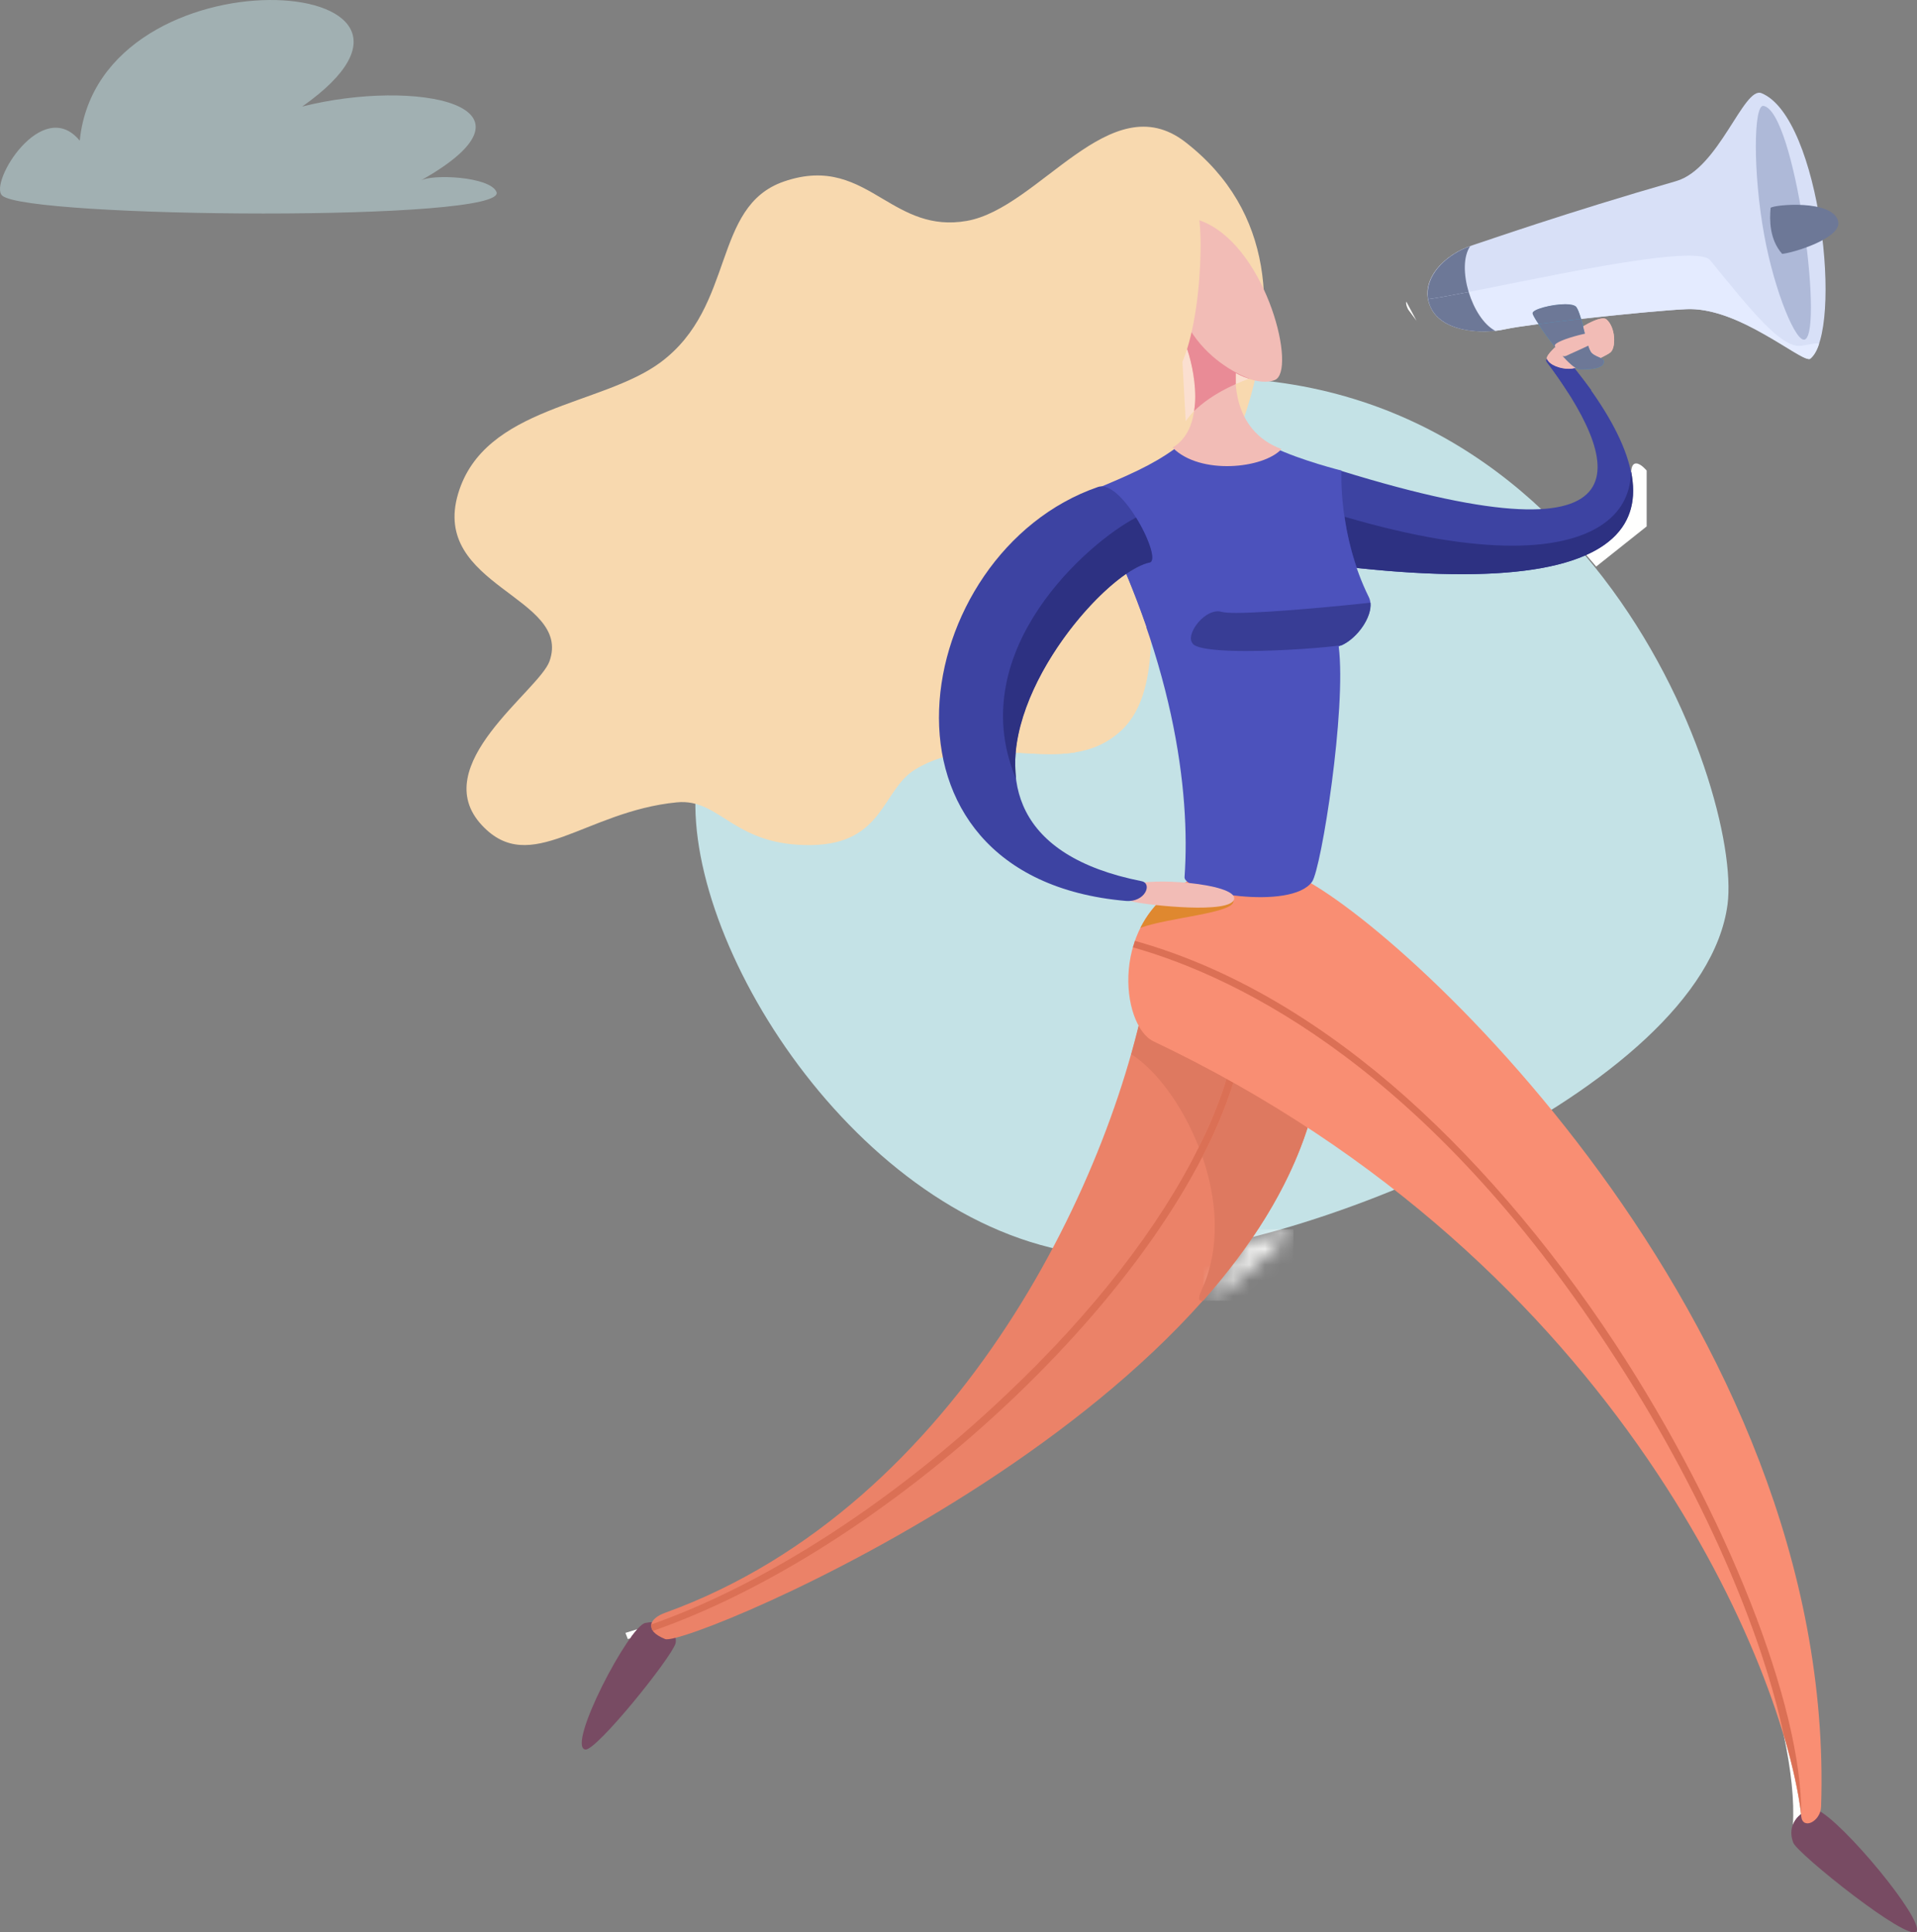 <svg width="122" height="123" viewBox="0 0 122 123" fill="none" xmlns="http://www.w3.org/2000/svg">
<rect x="0" y="0" width="122" height="123" fill="#808080" stroke="none"/>
<path fill-rule="evenodd" clip-rule="evenodd" d="M44.255 51.339C44.356 61.979 56.281 79.53 70.909 79.972C81.9 80.305 108.377 69.426 109.943 57.569C110.903 50.279 100.595 20.494 71.87 24.397C59.818 26.036 44.129 37.975 44.255 51.339Z" fill="#C4E2E6"/>
<path fill-rule="evenodd" clip-rule="evenodd" d="M42.99 104.616C42.661 105.609 37.932 111.473 37.25 111.362C36.036 111.165 40.031 103.514 41.068 103.305C42.51 103.008 43.142 104.051 42.99 104.616Z" fill="#784B63"/>
<path fill-rule="evenodd" clip-rule="evenodd" d="M84.033 68.163C81.276 89.261 43.723 104.89 42.332 104.33C40.941 103.77 41.346 103.006 42.332 102.657C61.197 95.831 71.11 74.471 73.159 61.892C73.487 59.963 84.336 65.943 84.033 68.163Z" fill="#EB8268"/>
<mask id="mask0" mask-type="alpha" maskUnits="userSpaceOnUse" x="76" y="78" width="7" height="5">
<path fill-rule="evenodd" clip-rule="evenodd" d="M76.573 82.791C77.661 81.568 78.647 80.304 79.557 79.006C80.468 78.783 81.378 78.531 82.314 78.25L82.263 78.407C82.263 78.407 77.686 82.571 76.573 82.791Z" fill="white"/>
</mask>
<g mask="url(#mask0)">
<path fill-rule="evenodd" clip-rule="evenodd" d="M76.573 82.791H82.314V78.25H76.573V82.791Z" fill="#FFFFFE"/>
</g>
<path fill-rule="evenodd" clip-rule="evenodd" d="M76.573 82.791C79.582 79.395 81.96 75.696 83.224 71.775C82.415 74.284 81.15 76.701 79.557 79.006C78.647 80.304 77.661 81.568 76.573 82.791Z" fill="#EFA630"/>
<path fill-rule="evenodd" clip-rule="evenodd" d="M39.955 104.329L39.803 103.937C40.056 103.862 40.309 103.783 40.562 103.701C40.435 103.858 40.258 104.057 40.107 104.288C40.056 104.302 40.005 104.315 39.955 104.329Z" fill="#FFFFFE"/>
<path fill-rule="evenodd" clip-rule="evenodd" d="M40.107 104.288C40.259 104.057 40.436 103.858 40.563 103.701C40.866 103.605 41.144 103.506 41.448 103.402C41.448 103.43 41.448 103.458 41.448 103.486C41.448 103.594 41.473 103.703 41.549 103.812C41.068 103.982 40.588 104.141 40.107 104.288Z" fill="#784B63"/>
<path fill-rule="evenodd" clip-rule="evenodd" d="M41.549 103.812C41.473 103.703 41.448 103.594 41.448 103.486C41.448 103.594 41.473 103.703 41.549 103.812V103.812Z" fill="#EFA630"/>
<path fill-rule="evenodd" clip-rule="evenodd" d="M76.472 82.801C76.27 82.8 76.245 82.615 76.447 82.169C77.711 79.456 77.458 76.348 76.523 73.628C77.357 72.017 78.015 70.434 78.495 68.903C80.139 69.827 81.707 70.785 83.224 71.775C81.96 75.696 79.583 79.395 76.573 82.791C76.523 82.798 76.497 82.801 76.472 82.801Z" fill="#DE7960"/>
<path fill-rule="evenodd" clip-rule="evenodd" d="M71.995 67.108V67.108C72.172 66.49 72.324 65.883 72.476 65.288V65.288C72.324 65.883 72.172 66.491 71.995 67.108Z" fill="#DF882F"/>
<path fill-rule="evenodd" clip-rule="evenodd" d="M76.294 73.019C75.232 70.298 73.512 68.047 71.995 67.108C72.172 66.491 72.324 65.883 72.476 65.288C72.728 65.759 73.057 66.108 73.411 66.281C75.03 67.043 76.572 67.837 78.064 68.661C77.634 70.061 77.053 71.521 76.294 73.019Z" fill="#DE7960"/>
<path fill-rule="evenodd" clip-rule="evenodd" d="M41.548 103.812C41.472 103.703 41.447 103.594 41.447 103.486C41.447 103.458 41.447 103.43 41.447 103.402C48.73 100.838 56.898 95.567 64.08 88.73C69.593 83.516 73.816 78.044 76.294 73.019C77.053 71.521 77.634 70.061 78.064 68.661C78.191 68.741 78.342 68.822 78.494 68.903C78.014 70.434 77.356 72.017 76.522 73.628C70.377 85.587 55.128 99.075 41.548 103.812Z" fill="#DB7055"/>
<path fill-rule="evenodd" clip-rule="evenodd" d="M115.643 115.201C117.262 115.914 122.471 122.213 121.965 122.937C121.46 123.659 114.379 117.98 114.126 117.292C113.57 115.864 115.036 114.941 115.643 115.201Z" fill="#784B63"/>
<path fill-rule="evenodd" clip-rule="evenodd" d="M75.688 56.037C70.555 58.487 71.313 65.282 73.412 66.281C103.253 80.471 113.621 106.456 114.632 115.619C114.733 116.504 115.871 115.94 115.897 114.992C116.933 83.989 88.56 58.213 82.263 55.62C80.088 54.723 78.091 54.89 75.688 56.037Z" fill="#F98E73"/>
<path fill-rule="evenodd" clip-rule="evenodd" d="M114.1 116.172C114.201 114.653 113.999 112.705 113.518 110.43C114.1 112.402 114.454 114.109 114.631 115.466C114.403 115.639 114.201 115.879 114.1 116.172Z" fill="#FFFFFE"/>
<path fill-rule="evenodd" clip-rule="evenodd" d="M114.303 116.874C114.303 116.874 114.303 116.874 114.278 116.873C114.151 116.862 114.05 116.761 114.05 116.646C114.076 116.493 114.101 116.335 114.101 116.172C114.202 115.879 114.404 115.639 114.632 115.466C114.632 115.487 114.632 115.508 114.632 115.528C114.632 115.932 114.607 116.317 114.556 116.682C114.556 116.791 114.43 116.874 114.303 116.874Z" fill="#784B63"/>
<path fill-rule="evenodd" clip-rule="evenodd" d="M114.631 115.528C114.631 115.508 114.631 115.487 114.631 115.466C114.454 114.109 114.1 112.402 113.518 110.429C113.518 110.429 113.518 110.428 113.518 110.428C114.1 112.43 114.479 114.161 114.631 115.528V115.528Z" fill="#F4B927"/>
<path fill-rule="evenodd" clip-rule="evenodd" d="M72.576 59.06C72.956 58.308 73.487 57.601 74.195 57.001C74.878 56.939 75.737 56.879 76.496 56.877H76.572C77.609 56.878 78.469 56.988 78.494 57.345C78.595 58.125 74.347 58.398 72.576 59.06Z" fill="#DF882F"/>
<path fill-rule="evenodd" clip-rule="evenodd" d="M114.632 115.528C114.48 114.161 114.101 112.43 113.519 110.428C112.153 104.01 108.461 94.999 102.341 85.738C90.861 68.228 79.127 62.295 72.097 60.299C72.147 60.161 72.198 60.024 72.223 59.887C77.736 61.424 83.198 64.48 88.509 68.992C93.566 73.313 98.523 79.035 102.797 85.538C109.903 96.352 114.707 108.638 114.632 115.528Z" fill="#DB7055"/>
<path fill-rule="evenodd" clip-rule="evenodd" d="M61.527 14.061C66.155 13.25 70.656 5.345 75.435 9.043C86.967 17.976 75.208 35.161 73.918 36.435C72.628 37.708 74.297 43.711 71.389 46.471C69.543 48.208 67.293 48.065 64.89 47.921C62.715 47.789 60.414 47.656 58.239 48.98C56.14 50.259 56.242 53.715 51.664 53.79C49.211 53.83 47.795 53.127 46.632 52.422C45.418 51.677 44.508 50.93 43.066 51.072C37.225 51.641 33.76 55.84 30.675 52.535C27.109 48.727 34.316 43.961 34.974 42.081C36.416 37.972 27.388 37.332 29.158 31.416C30.827 25.845 38.312 25.847 42.055 23.052C46.834 19.485 45.292 13.136 49.894 11.552C52.701 10.587 54.446 11.626 56.191 12.664C57.708 13.562 59.251 14.46 61.527 14.061Z" fill="#F8D9AF"/>
<path fill-rule="evenodd" clip-rule="evenodd" d="M85.298 29.953C105.832 36.317 102.924 29.076 98.448 23.052C98.145 22.656 99.485 22.594 99.713 22.844C106.161 30.612 108.488 39.504 82.011 35.599C80.873 35.43 84.262 29.637 85.298 29.953Z" fill="#3D43A2"/>
<path fill-rule="evenodd" clip-rule="evenodd" d="M101.583 36.063C101.381 35.816 101.153 35.57 100.951 35.327C103.075 34.376 103.935 32.935 103.935 31.233C103.935 30.841 103.884 30.436 103.809 30.018C103.834 29.638 103.96 29.507 104.112 29.5H104.137C104.441 29.513 104.795 29.953 104.795 29.953V33.508L101.583 36.063Z" fill="#FFFFFE"/>
<path fill-rule="evenodd" clip-rule="evenodd" d="M93.036 36.549C91.114 36.549 88.888 36.423 86.36 36.153C85.955 34.979 85.702 33.855 85.576 32.893C89.951 34.179 93.491 34.734 96.247 34.734C101.305 34.734 103.707 32.837 103.783 30.162C103.783 30.11 103.809 30.062 103.809 30.018C103.884 30.435 103.935 30.841 103.935 31.233C103.935 34.321 101.103 36.549 93.036 36.549Z" fill="#2D3182"/>
<path fill-rule="evenodd" clip-rule="evenodd" d="M98.449 22.843C98.247 22.403 101.635 19.827 102.242 20.334C102.824 20.842 102.849 22.13 102.495 22.425C102.116 22.721 100.497 23.426 99.966 23.471C99.41 23.515 98.626 23.283 98.449 22.843Z" fill="#F2BCB6"/>
<path fill-rule="evenodd" clip-rule="evenodd" d="M69.19 31.351C74.753 41.781 75.765 50.437 75.386 55.825C75.31 56.816 82.188 57.979 83.503 56.123C84.085 55.307 85.703 45.127 85.197 41.148C86.411 40.724 87.575 38.96 87.119 38.02C85.147 34.048 85.374 29.953 85.374 29.953C85.374 29.953 82.795 29.31 81.075 28.483C80.772 28.333 80.494 28.465 80.216 28.596C79.963 28.73 79.71 28.864 79.508 28.698C78.673 28.023 76.726 28.307 76.22 28.698C76.043 28.847 75.74 28.742 75.461 28.637C75.209 28.539 74.956 28.44 74.779 28.555C73.287 29.628 71.845 30.249 69.19 31.351Z" fill="#4C52BC"/>
<path fill-rule="evenodd" clip-rule="evenodd" d="M85.397 41.066C86.409 40.596 87.319 39.277 87.218 38.362C87.319 39.277 86.409 40.596 85.397 41.066Z" fill="#4A5256"/>
<path fill-rule="evenodd" clip-rule="evenodd" d="M79.304 41.438C77.736 41.438 76.371 41.334 75.966 41.035C75.865 40.941 75.789 40.805 75.789 40.647V40.616C75.814 39.946 76.699 38.909 77.509 38.909C77.585 38.909 77.66 38.92 77.736 38.944C77.913 38.992 78.242 39.013 78.672 39.013C80.847 39.013 85.727 38.529 87.219 38.362C87.32 39.277 86.41 40.596 85.399 41.066C84.412 41.219 81.631 41.438 79.304 41.438Z" fill="#383D95"/>
<path fill-rule="evenodd" clip-rule="evenodd" d="M72.197 57.412C73.057 57.61 78.393 58.213 78.545 57.212C78.671 56.212 72.931 55.819 72.248 56.347C71.59 56.875 71.338 57.214 72.197 57.412Z" fill="#F2BCB6"/>
<path fill-rule="evenodd" clip-rule="evenodd" d="M93.718 15.609C91.948 16.158 90.304 17.81 91.012 19.483C91.695 21.155 94.325 21.286 95.817 20.951C97.309 20.616 104.971 19.784 107.323 19.679C108.992 19.605 110.788 20.434 112.254 21.265C113.822 22.142 114.985 23.018 115.213 22.829C117.312 21.053 115.87 7.462 112.103 5.931C110.965 5.473 109.397 10.749 106.666 11.53C99.585 13.566 94.552 15.343 93.718 15.609Z" fill="#D8E0F7"/>
<path fill-rule="evenodd" clip-rule="evenodd" d="M97.536 19.945C97.562 20.29 99.838 23.509 100.546 23.516C101.229 23.522 101.937 23.462 102.063 23.106C102.164 22.748 101.633 22.797 101.304 22.474C100.976 22.151 100.697 19.994 100.318 19.541C99.939 19.089 97.486 19.601 97.536 19.945Z" fill="#49A1CD"/>
<path fill-rule="evenodd" clip-rule="evenodd" d="M99.789 24.973C99.384 24.33 98.929 23.684 98.449 23.052C98.398 22.969 98.398 22.9 98.449 22.846C98.626 23.249 99.308 23.476 99.839 23.476C99.89 23.476 99.941 23.474 99.966 23.471C100.042 23.466 100.118 23.452 100.193 23.431C100.573 23.902 100.927 24.376 101.281 24.85L99.789 24.973Z" fill="#3D43A2"/>
<path fill-rule="evenodd" clip-rule="evenodd" d="M99.839 23.476C99.308 23.476 98.625 23.249 98.448 22.846C98.448 22.846 98.448 22.845 98.448 22.844C98.398 22.722 98.625 22.438 98.98 22.1C99.435 22.678 99.915 23.2 100.269 23.414C100.244 23.42 100.219 23.425 100.193 23.431C100.117 23.452 100.042 23.466 99.966 23.471C99.94 23.475 99.89 23.476 99.839 23.476ZM101.862 22.785C101.71 22.709 101.483 22.642 101.306 22.474C101.103 22.289 100.926 21.5 100.749 20.776C101.255 20.477 101.736 20.269 102.039 20.269C102.115 20.269 102.191 20.289 102.241 20.334C102.823 20.842 102.848 22.13 102.494 22.426C102.393 22.517 102.14 22.647 101.862 22.785Z" fill="#F2BCB6"/>
<path fill-rule="evenodd" clip-rule="evenodd" d="M100.623 23.516C100.598 23.516 100.572 23.516 100.547 23.516C100.471 23.515 100.37 23.479 100.269 23.414C99.915 23.2 99.434 22.678 98.979 22.1C98.575 21.596 98.17 21.049 97.917 20.628C98.701 20.523 99.637 20.41 100.623 20.299C100.673 20.45 100.699 20.611 100.749 20.776C100.926 21.5 101.103 22.289 101.306 22.474C101.483 22.642 101.71 22.709 101.862 22.785C102.014 22.856 102.115 22.934 102.064 23.106C101.938 23.446 101.306 23.516 100.623 23.516Z" fill="#6D7897"/>
<path fill-rule="evenodd" clip-rule="evenodd" d="M90.153 20.422L89.622 19.707C89.622 19.707 89.445 19.397 89.496 19.194L90.153 20.422Z" fill="#FFFFFE"/>
<path fill-rule="evenodd" clip-rule="evenodd" d="M90.888 19.042C90.862 18.916 90.862 18.79 90.862 18.666C90.862 17.351 92.152 16.163 93.568 15.666C93.113 16.322 93.138 17.488 93.467 18.586C92.38 18.797 91.495 18.962 90.888 19.042Z" fill="#6D7897"/>
<path fill-rule="evenodd" clip-rule="evenodd" d="M115.138 22.855C114.759 22.855 113.672 22.06 112.255 21.265C110.865 20.469 109.145 19.674 107.552 19.674C107.476 19.674 107.4 19.676 107.324 19.679C106.06 19.736 103.202 20.009 100.623 20.299C100.522 19.959 100.421 19.675 100.319 19.541C100.218 19.414 99.94 19.363 99.611 19.363C98.752 19.363 97.487 19.698 97.538 19.945C97.538 20.03 97.689 20.287 97.917 20.628C96.956 20.754 96.197 20.868 95.818 20.951C95.616 20.996 95.388 21.033 95.161 21.059C94.402 20.654 93.795 19.652 93.466 18.586C94.781 18.33 96.349 18.007 97.993 17.684C101.559 16.979 105.428 16.273 107.476 16.273C108.184 16.273 108.69 16.362 108.842 16.57C111.573 19.937 113.292 22.018 114.506 22.018C114.557 22.018 114.607 22.014 114.658 22.007C115.062 21.95 115.417 21.856 115.644 21.856C115.695 21.856 115.745 21.86 115.771 21.869C115.644 22.307 115.442 22.637 115.214 22.829C115.189 22.847 115.164 22.855 115.138 22.855Z" fill="#E4EBFF"/>
<path fill-rule="evenodd" clip-rule="evenodd" d="M97.917 20.628C97.689 20.287 97.538 20.03 97.538 19.945C97.487 19.697 98.751 19.363 99.611 19.363C99.94 19.363 100.218 19.414 100.319 19.541C100.42 19.675 100.522 19.959 100.623 20.299C99.636 20.41 98.701 20.523 97.917 20.628Z" fill="#6D7897"/>
<path fill-rule="evenodd" clip-rule="evenodd" d="M94.402 21.099C93.037 21.099 91.519 20.698 91.014 19.483C90.963 19.335 90.912 19.188 90.887 19.042C91.494 18.962 92.379 18.797 93.467 18.586C93.795 19.652 94.402 20.654 95.161 21.059C94.933 21.085 94.68 21.099 94.402 21.099Z" fill="#6D7897"/>
<path fill-rule="evenodd" clip-rule="evenodd" d="M112.23 6.74C111.598 6.635 111.547 10.968 112.28 14.985C112.938 18.581 114.329 21.924 114.885 21.601C116.048 20.94 114.228 7.074 112.23 6.74Z" fill="#AEB9D8"/>
<path fill-rule="evenodd" clip-rule="evenodd" d="M112.685 13.228C112.912 13.022 116.63 12.679 116.984 14.084C117.237 15.15 114.126 16.099 113.418 16.159C112.609 15.245 112.609 13.996 112.685 13.228Z" fill="#6D7897"/>
<path fill-rule="evenodd" clip-rule="evenodd" d="M99.711 22.634C100.065 22.448 102.392 21.511 102.24 21.171C102.063 20.831 98.851 21.654 98.953 22.007C99.028 22.36 99.332 22.821 99.711 22.634Z" fill="#F2BCB6"/>
<path fill-rule="evenodd" clip-rule="evenodd" d="M69.872 30.999C71.414 30.463 74.019 35.639 73.159 35.807C69.214 36.575 56.343 52.848 72.653 56.09C73.362 56.234 72.881 57.453 71.642 57.345C54.395 55.834 57.809 35.166 69.872 30.999Z" fill="#3D43A2"/>
<path fill-rule="evenodd" clip-rule="evenodd" d="M66.837 48C66.205 48 65.572 47.96 64.89 47.921C64.814 47.915 64.738 47.91 64.637 47.905C65.041 43.368 68.961 38.393 71.667 36.534C72.147 37.691 72.577 38.819 72.957 39.917L68.43 47.888C67.924 47.971 67.393 48 66.837 48Z" fill="#F8D9AF"/>
<path fill-rule="evenodd" clip-rule="evenodd" d="M64.661 49.574C64.661 49.573 64.661 49.573 64.661 49.573C63.928 43.732 70.528 36.32 73.158 35.807C73.614 35.718 73.108 34.243 72.299 32.944C73.108 34.244 73.614 35.718 73.158 35.807C72.754 35.888 72.248 36.142 71.666 36.534C68.96 38.393 65.041 43.368 64.636 47.905C64.586 48.47 64.611 49.029 64.661 49.574Z" fill="#343A3F"/>
<path fill-rule="evenodd" clip-rule="evenodd" d="M64.662 49.573C64.637 49.517 64.611 49.459 64.586 49.399C61.374 41.353 69.29 34.497 72.299 32.944C73.108 34.243 73.614 35.718 73.159 35.807C70.529 36.32 63.928 43.732 64.662 49.573Z" fill="#2D3182"/>
<path fill-rule="evenodd" clip-rule="evenodd" d="M76.7 14.169C80.67 15.965 82.541 23.645 81.125 24.191C80.114 24.592 78.647 23.748 78.647 23.748C78.647 23.748 78.267 27.364 81.555 28.585C80.417 29.828 76.371 30.259 74.626 28.493C76.877 27.138 75.89 23.171 75.511 22.114C72.755 14.091 74.854 13.322 76.7 14.169Z" fill="#F2BCB6"/>
<path fill-rule="evenodd" clip-rule="evenodd" d="M78.647 24.446C78.647 24.311 78.647 24.19 78.647 24.089C78.647 23.875 78.647 23.748 78.647 23.748C78.647 23.748 79.001 23.95 79.481 24.109C79.178 24.219 78.9 24.332 78.647 24.446Z" fill="#FBDFD0"/>
<path fill-rule="evenodd" clip-rule="evenodd" d="M75.46 26.816L75.207 22.216C75.207 22.216 75.334 22.076 75.435 21.882C75.46 21.959 75.485 22.036 75.51 22.114C75.713 22.65 76.067 23.938 76.067 25.252C76.067 25.558 76.041 25.865 75.991 26.165C75.612 26.555 75.46 26.816 75.46 26.816Z" fill="#FBDFD0"/>
<path fill-rule="evenodd" clip-rule="evenodd" d="M75.992 26.165C76.042 25.865 76.067 25.558 76.067 25.252C76.067 23.938 75.713 22.65 75.511 22.114C75.486 22.036 75.46 21.959 75.435 21.882C75.612 21.605 75.789 21.216 75.713 20.961C76.826 22.79 78.546 23.742 79.507 24.098C79.507 24.102 79.507 24.105 79.481 24.109C79.001 23.95 78.647 23.748 78.647 23.748C78.647 23.748 78.647 23.875 78.647 24.089C78.647 24.19 78.647 24.311 78.647 24.446C77.281 25.052 76.472 25.7 75.992 26.165Z" fill="#E98B96"/>
<path fill-rule="evenodd" clip-rule="evenodd" d="M76.168 13.339C76.699 14.254 76.471 22.817 74.246 24.508C72.021 26.199 70.251 21.278 70.251 21.278L71.995 14.528C71.995 14.528 75.637 12.425 76.168 13.339Z" fill="#F8D9AF"/>
<path opacity="0.498" fill-rule="evenodd" clip-rule="evenodd" d="M0.136 12.447C-0.725 11.64 2.694 6.062 5.075 8.954C6.341 -3.558 31.263 -1.686 19.233 6.783C26.401 4.967 35.341 6.675 26.755 11.503C27.464 11.063 31.162 11.229 31.593 12.211C32.453 14.138 1.681 13.886 0.136 12.447Z" fill="#C4E2E6"/>
</svg>
